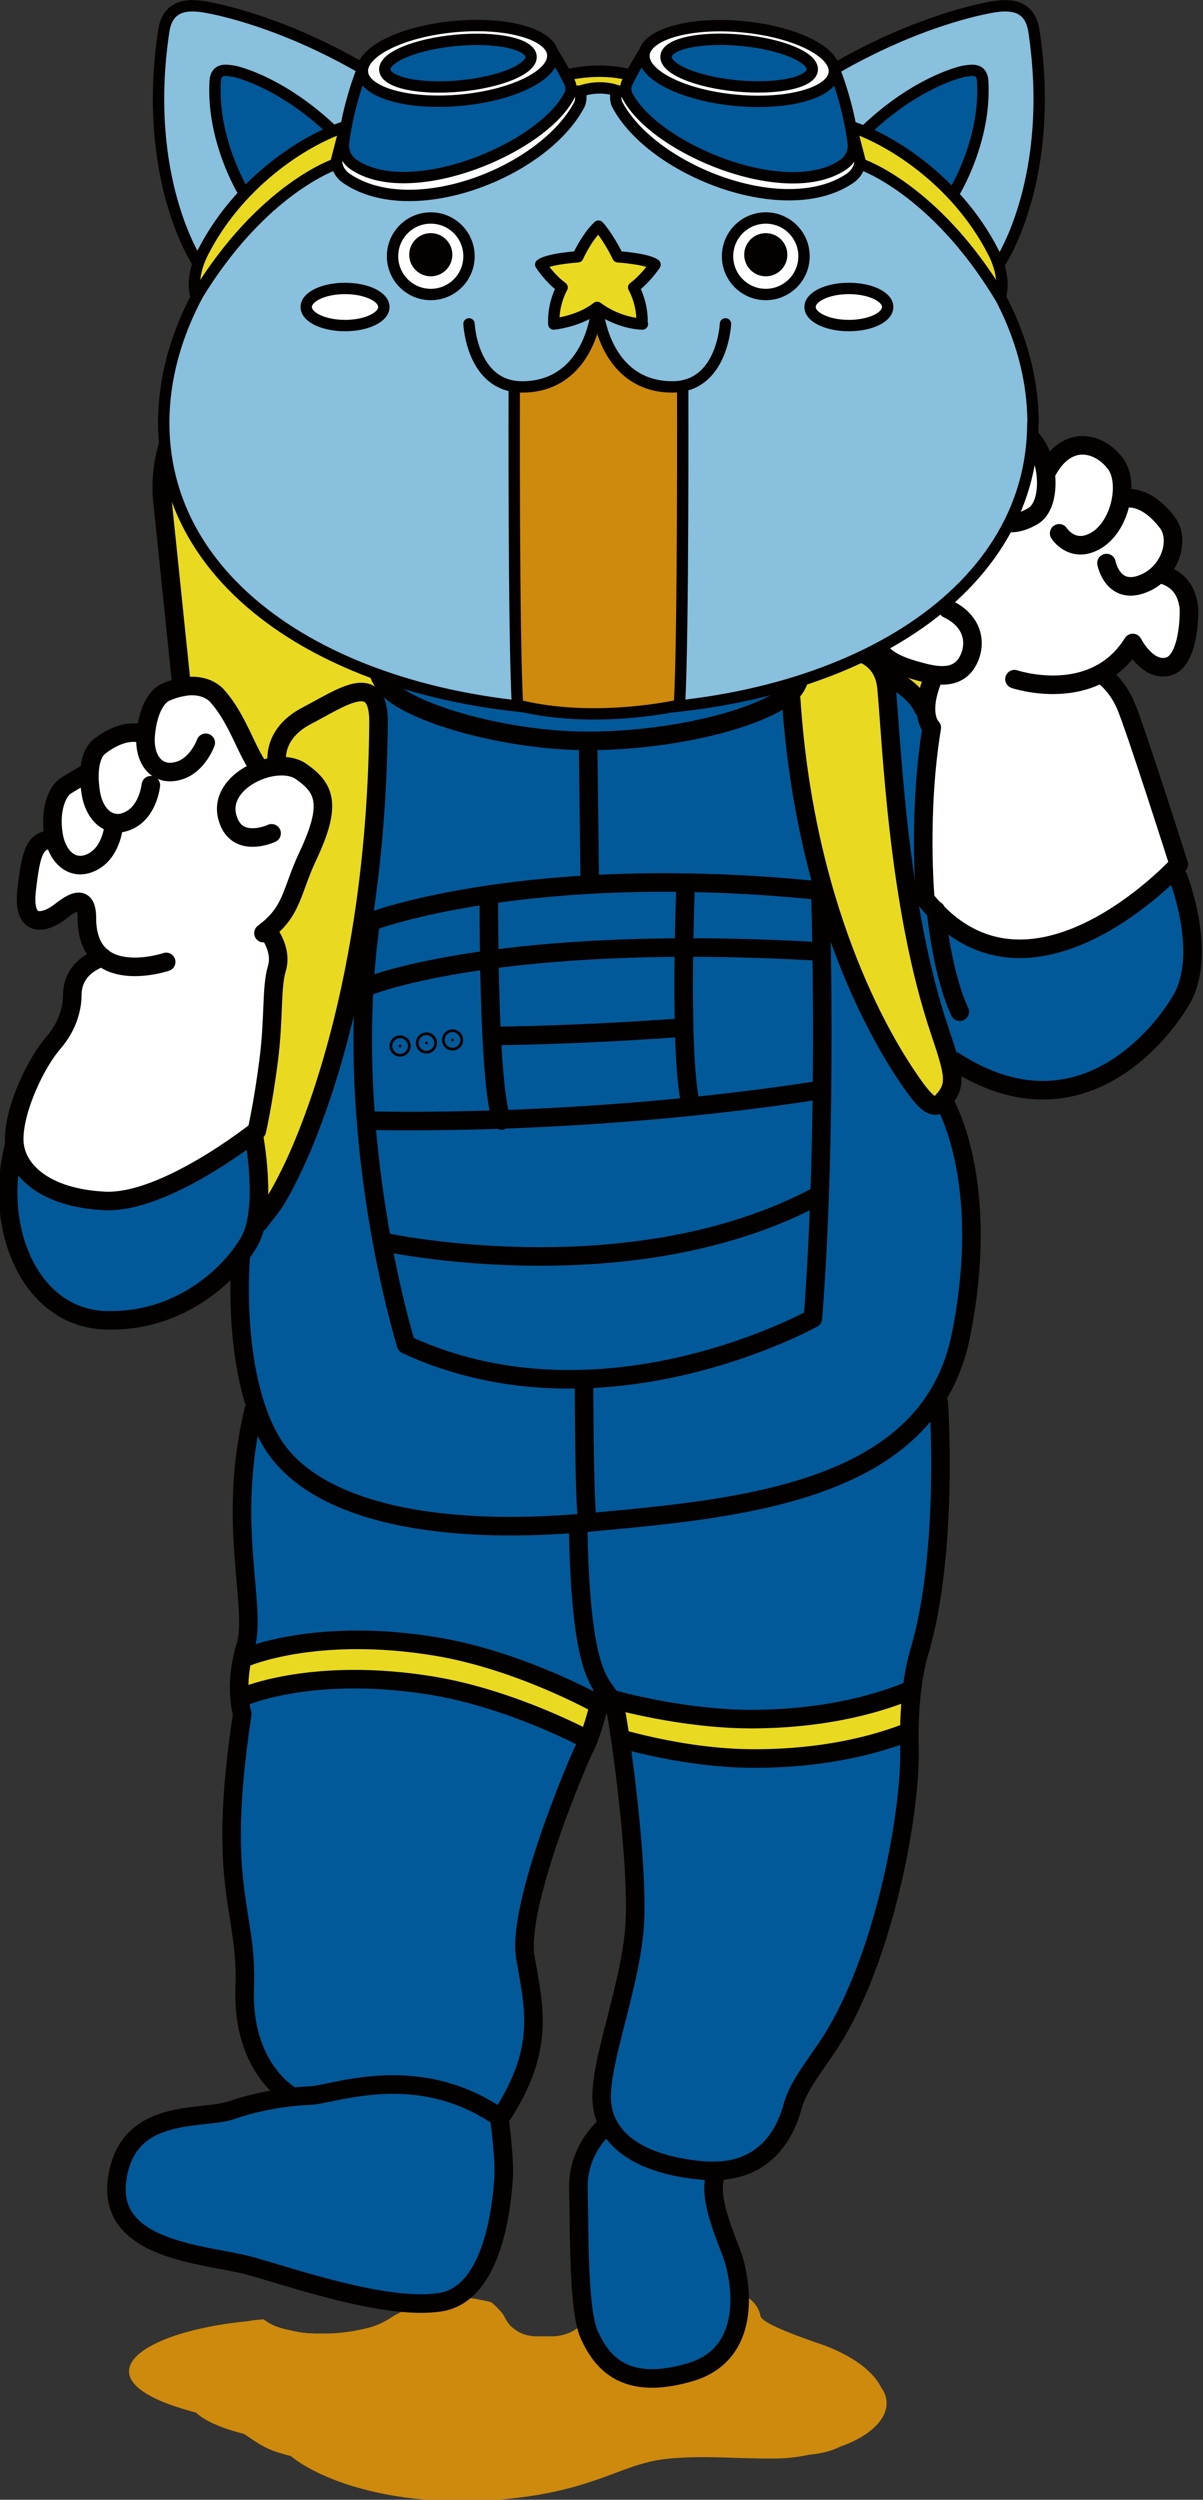 <?xml version="1.0" encoding="UTF-8"?><svg id="_レイヤー_9" xmlns="http://www.w3.org/2000/svg" viewBox="0 0 63.56 131.99"><rect x="0" y="0" width="63.56" height="131.99" fill="#333333" stroke="none"/><defs><style>.cls-1{fill:#88c0dd;}.cls-1,.cls-2,.cls-3,.cls-4,.cls-5{stroke-width:.6px;}.cls-1,.cls-2,.cls-3,.cls-4,.cls-5,.cls-6,.cls-7,.cls-8{stroke-linecap:round;}.cls-1,.cls-2,.cls-3,.cls-4,.cls-5,.cls-6,.cls-7,.cls-8,.cls-9{stroke:#040000;}.cls-1,.cls-2,.cls-3,.cls-4,.cls-5,.cls-7,.cls-8{stroke-linejoin:round;}.cls-2,.cls-10{fill:#fff;}.cls-3,.cls-9{fill:#e9da21;}.cls-4,.cls-11{fill:#025999;}.cls-12,.cls-7{fill:#040000;}.cls-13{fill:#ce8a0d;}.cls-5,.cls-6,.cls-8{fill:none;}.cls-6,.cls-7,.cls-8{stroke-width:.98px;}.cls-6,.cls-9{stroke-miterlimit:10;}.cls-9{stroke-width:.18px;}</style></defs><g><path class="cls-13" d="M46.58,126.11c-.49-1.05-1.87-1.92-3.57-2.46-.68-.25-2.88-.99-2.84-1.41-.16-.76-.95-1.24-1.92-1.46-1.78-.74-4.39-.81-6.27-.04-.04,.06-.08,.12-.11,.18-.11,.2-.2,.41-.28,.62-.1,.25-.2,.5-.39,.73-.14,.17-.33,.33-.5,.49-.1,.09-.2,.18-.33,.26-.31,.2-.69,.31-1.1,.34-.08,0-.16,0-.24,0-.1,0-.21,0-.31,0-.09,0-.17,0-.26,0-.03,0-.07,0-.1,0-.03,0-.07,0-.1,0,0,0,0,0-.01,0-.03,0-.06,0-.09-.01-.03,0-.06,0-.09-.01-.04,0-.08-.01-.11-.02-.02,0-.03,0-.05-.01-.01,0-.02,0-.03,0-.05-.01-.11-.03-.16-.05,0,0,0,0,0,0,0,0,0,0-.01,0-.05-.02-.09-.03-.13-.05-.01,0-.03-.01-.04-.02-.04-.02-.08-.03-.11-.05-.01,0-.02-.01-.03-.02-.05-.02-.09-.05-.13-.08,0,0-.02-.01-.03-.02-.03-.02-.06-.04-.1-.07-.08-.06-.16-.13-.22-.2-.01-.01-.02-.03-.03-.04-.11-.14-.19-.29-.27-.44,0-.01-.02-.03-.02-.04-.02-.03-.04-.06-.07-.1,0,0,0,0,0,0-.02-.02-.04-.04-.06-.07,0,0,0,0,0,0-.12-.14-.26-.28-.4-.41-.04-.03-.08-.06-.11-.09-.08-.02-.16-.04-.24-.06,0,0,0,0,0,0-.05-.01-.09-.02-.14-.03-.03,0-.07-.02-.1-.02,0,0-.01,0-.02,0-.12-.03-.25-.05-.37-.08,0,0,0,0,0,0,0,0-.01,0-.02,0,0,0,0,0,0,0-.05,0-.1-.01-.15-.02-.03,0-.06,0-.09-.01-.02,0-.04,0-.06,0,0,0,0,0,0,0-.01,0-.03,0-.04,0-.05,0-.1,0-.15,0-.11,0-.21,0-.32-.01,0,0-.02,0-.03,0,0,0-.01,0-.02,0-.17,0-.33,0-.5,0,0,0,0,0,0,0h-.02s0,0,0,0c-.13,0-.27,.01-.4,.02,0,0,0,0-.01,0-.02,0-.03,0-.05,0,0,0,0,0,0,0-.06,0-.11,.01-.17,.02,0,0,0,0,0,0-.1,.02-.2,.05-.3,.08-.07,.02-.14,.05-.21,.07-.17,.06-.34,.12-.51,.18-.11,.05-.22,.1-.32,.15-.03,.01-.06,.03-.08,.04-.05,.02-.09,.04-.14,.06,0,0,0,0-.01,0,0,0-.02,0-.03,.01,0,0,0,0,0,0-.14,.06-.28,.12-.41,.19-.01,0-.02,.01-.04,.02-.02,.01-.04,.02-.07,.03-.01,0-.02,.01-.03,.02-.02,.01-.04,.02-.06,.03,0,0,0,0,0,0-.04,.03-.08,.05-.12,.08-.02,.01-.03,.02-.05,.03-.05,.03-.1,.07-.16,.1-.23,.14-.46,.25-.73,.35-.23,.08-.47,.14-.71,.19h0c-.08,.02-.16,.03-.25,.05-.46,.09-.95,.14-1.42,.16h0c-.14,0-.29,0-.43,0-.06,0-.12,0-.18,0,0,0-.01,0-.02,0-.03,0-.06,0-.1,0-.06,0-.13,0-.19-.01-.04,0-.08,0-.12,0-.08,0-.17-.01-.25-.02-.39-.04-.76-.13-1.13-.22-.41-.1-.78-.27-1.06-.5-.29,.02-.57,.05-.84,.1-5.97,.58-9.16,3.16-2.75,4.82,.54,.49,1.46,.86,2.55,1.13,.54,.35,1.02,.74,1.77,.97,.23,.07,.46,.14,.7,.2,.2,.16,.42,.31,.64,.45,1.88,1.14,4.63,1.81,7.4,1.91,.33,.01,.66,.02,.99,.02,2.46,0,4.9-.35,6.96-1.07,1.16-.37,2.18-.89,3.48-1.11,1.34-.19,2.71-.15,4.09-.1,.72,.02,1.45,.04,2.16,.03,.55-.01,1.12-.08,1.67-.2,.6-.05,1.17-.19,1.63-.42,1.83-.64,2.94-1.82,2.26-3.01Z"/><polygon class="cls-9" points="16.98 18.22 12.18 19.22 9.24 22.15 8.34 25.28 8.81 28.76 10.53 44.21 16.2 45.66 26.85 41.64 51.12 38.84 54.27 33.95 53.16 22.65 51.24 18.56 49.42 17.41 40.97 15.89 16.98 18.22"/><polygon class="cls-11" points="32.21 112.43 37.9 112.96 37.9 115.72 38.96 120.34 38.96 123.26 37.19 125.09 34.83 125.52 32.1 124.91 30.63 122.23 30.56 115.66 30.63 113.89 32.21 112.43"/><polygon class="cls-11" points="25.03 109.02 26.6 112.43 26.42 116.13 25.03 120.94 22.34 121.56 19.85 121.56 8.71 118.46 6.46 116.75 6.46 113.44 7.98 112.15 10.17 111.77 13.13 110.77 16 110.03 18.69 108.23 25.03 109.02"/><path class="cls-11" d="M20.25,32.2l22.51,.29-.05,1.46,3.82,.6,2.71,3.86,.97-1.63,4.07,.77,4.55-1.21s1.44,2.08,1.68,3.17,.82,2.57,.82,2.57c0,0,1.92,8.48,1.8,8.93s-3.2,4.86-3.2,4.86l-2.05,1.1-2.17,.76-3.07-.44-2.19-1.18-1.14,.87,1.81,4.79,.21,6.42-1.73,6.37-.46,10.33-1.01,4.74v3.02s-.56,6.26-1.7,9.71-3.48,6.72-3.48,6.72l-.87,.96-1.07,2.93-1.78,1.31-1.32,.34h-2.54l-2.71-1.96-1.14-2.2,.57-2.46s1.47-6.42,1.47-8.42-.6-6.68-.6-6.68l-.68-3.29-.81,.34-.92,2.75-1.34,3.6-1.42,5.13v1.98l.46,4.32-1.77,4.04-3.39-1.74h-4.21l-3.51,.75-1.65-1.85-1.03-2.87,.42-2.83-.8-4.12,.35-8.95-.21-2.18,.66-1.71-.14-9.71,.46-2.48s-1.11-6.31-.85-7.41c0,0-2.8,2.33-4.4,2.72-1.61,.38-3.74,.32-3.74,.32,0,0-2.65-1.21-3.37-3.48s-.52-5.21-.52-5.21l.94-3.16,2.19-3.58s.86-2.87,1.37-3.37,1.41,.45,2.57,.54,3.29-.09,3.29-.09l3.12-1.78,1.61-3.09,.22-2.56,.82-1.85-1.52-1.67-.6-.88,3.51-2.49,1.98-.34-.35-3.47,.53-1.01Z"/><path class="cls-10" d="M16.45,13.78s5.47-3.48,14.31-3.19c8.83,.3,11.71,1.63,11.71,1.63l2.48,1.56s2.12,5.69,1.38,9.93c-.75,4.24-3.27,7.44-3.27,7.44l-2.17,1.55-3.15,2.06-4.44,1.06-4.9-.14-3.32-.38s-4.98-1.5-7.56-6.45c-2.58-4.94-2.33-8.7-2.33-8.7l.69-5.32,.57-1.06Z"/><path class="cls-11" d="M16.91,13.26s1.69-4.52,5.28-6.63c3.59-2.11,7.43-2.46,7.43-2.46h4.05l4.43,1.63,4.45,3.9,2.39,3.56-5.35-1.75-9.04-.93-6.03,.61-4.78,1.04-2.84,1.04Z"/><polygon class="cls-9" points="12.77 87.14 18.7 86.81 22.17 86.97 25.5 87.56 28.56 88.46 31.71 90.14 30.87 91.78 26.46 89.78 22.4 89.12 18.94 88.68 15.91 88.82 12.94 89.73 12.77 88.68 12.77 87.14"/><path class="cls-9" d="M32.57,89.61l.13,1.99,3.04,.78,3.23,.6s3.63-.2,4.4-.33,1.73-.37,1.73-.37l2.94-1.13v-1.89s-3.51,.77-3.51,.77l-3.93,.96-2.93-.24-4.2-.56-.91-.56Z"/><polygon class="cls-11" points="15.78 15.62 15.24 22.62 17.35 28.5 15.19 27.92 13.07 25.28 12.44 21.26 13.07 18.55 14.23 17.04 15.78 15.62"/><path class="cls-11" d="M46.14,15.59l1.72,1.38,1.56,3.71s-.17,3.88-.64,4.32-1.83,2.4-1.83,2.4l-1.77,1,1.35-5.93-.36-5.48-.02-1.38Z"/><polygon class="cls-9" points="14.7 40.55 15.03 38.49 19.16 36.54 20.01 37.79 19.75 45.64 18.78 52.29 14.7 63.44 13.76 63.39 12.81 55.97 14.7 40.55"/><polygon class="cls-9" points="42.78 34.41 41.92 36.55 41.62 37.27 43.05 44.47 44.71 50.19 47.41 56.33 49.78 58.42 50.38 56.7 47.62 44.88 46.58 36.44 46.23 34.93 44.62 34.26 42.78 34.41"/><polygon class="cls-10" points="3.85 52.29 5.08 50.9 4.59 47.78 4.02 47.59 2.41 48.82 1.31 47.7 1.94 44.82 2.91 43.83 2.91 42.42 3.84 41.24 4.88 41.08 5.31 39.54 6.8 38.9 7.71 38.77 8.4 36.82 10.27 36.36 11.46 36.73 12.39 37.74 13.65 40.8 14.9 40.41 16.38 41.11 17 42.42 16.7 44.36 15.65 46.65 14.4 49.23 14.58 54.06 13.34 59.82 8.79 62.75 4.07 63.39 .58 61.01 3.85 52.29"/><path class="cls-10" d="M48.78,47.77l.45-9.35-.1-2.94-2.61-.91-.63-2.74,2.01-1.6,1.54-1.25,1.11-3.98,.97-1.62,2.29-.61,1.02,.76,.49,2.15,.77-2.16,3.1,.8-.48,3.31,1.27-1.42,1.88,1.83v1.23s-.81,.84-.81,.84l1.59,1.33,.07,2.03-1.04,1.72-1.36-.28-.41-1.27-1.6,1.77,2.18,4.11,1.66,6.39-6.14,4.12c-5-.14-4.71-1.22-7.25-2.26Z"/><g><path class="cls-8" d="M46.47,20.03c.53,8.82-5.69,15.83-15.58,15.83-9.24,0-16-6.68-15.58-15.83,.4-8.73,6.98-15.83,15.58-15.83s15.05,7.1,15.58,15.83Z"/><path class="cls-8" d="M17.2,28.53c-2.8-.57-4.87-3.51-4.77-6.98,.08-2.76,1.51-5.09,3.51-6.14"/><path class="cls-8" d="M44.62,28.53c2.8-.57,4.87-3.51,4.77-6.98-.08-2.76-1.51-5.09-3.51-6.14"/><path class="cls-8" d="M16.7,13.87s4.99-3.33,13.86-3.33,14.39,3.16,14.39,3.16"/><ellipse class="cls-6" cx="22.1" cy="18.31" rx="2.9" ry="2.12" transform="translate(-2.84 32.51) rotate(-69.3)"/><circle class="cls-6" cx="22.35" cy="26.42" r="1.23"/></g><g><path class="cls-8" d="M58.2,35.6s.77,.48,1.27,1.63,2.81,8.41,2.81,8.41c0,0-7.92,8.66-13.39,1.84,0,0-.41-4.52,.34-9.06,0,0-.72-.64,.05-2.56"/><path class="cls-8" d="M50.71,53.42s-.86-1.63-1.26-5.35"/><path class="cls-8" d="M62.24,46.3s1.61,4.05,.17,6.5c-1.27,2.16-5.64,7.32-11.97,3.24"/><g><path class="cls-8" d="M53.6,35.86s4.17,1.41,6.25-1.91c0,0,.78,1.55,1.89,1.24s1.12-2.97,1.06-3.22-.16-1.31-1.46-1.66"/><path class="cls-8" d="M58.46,29.73s.31,1.65,1.83,1.13,2.1-2.35,1.38-3.28c-.61-.79-1.45-1.45-2.41-1.23"/><path class="cls-8" d="M55.96,28.16s.67,1.06,1.86,.43c1.37-.71,1.86-3.08,1.13-4.09-.83-1.13-2.6-1.67-3.69,.51"/><path class="cls-8" d="M52.41,27.09s.61,1.06,2.15,.17c1.3-.74,.71-4.35-.76-4.42-1.57-.07-2.82-.16-3.75,3.54-.47,1.89-.59,2.9-1.82,3.57s-2.06,1.06-2.18,2.87,1.34,2.3,2.36,2.59,2.35,.61,2.86-.81c.29-.82,.05-1.86-1.2-2.45"/></g></g><g><g><path class="cls-8" d="M14.35,44s-1.88,.88-2.34-.86c-.52-1.95,2.62-3.29,3.89-2.41s1.65,1.74,.37,4.46c-.9,1.91-.79,2.92-2.35,4.08"/><path class="cls-8" d="M8.78,50.79s-4.19,1.41-4.19-2.32c0-1.34-.79-.82-1.43-.32s-2.01,1.05-1.75-1.17c.24-2.09,.44-2.61,1.41-2.68"/><path class="cls-8" d="M4.68,40.77s-.75,.44-1.19,.71-.87,1.21-.67,2.55,1.15,2.06,2.2,1.4c.86-.54,.98-1.76,.98-1.76"/><path class="cls-8" d="M7.58,38.76c-.44-.14-1.24-.18-2.31,.64-.41,.31-.68,1.09-.48,2.42s1.15,2.06,2.2,1.4c.86-.54,.98-1.76,.98-1.76"/><path class="cls-8" d="M10.87,39.22s-.41,1.15-1.38,1.46c-1.18,.38-1.92-.56-1.79-1.91,.13-1.34,.6-2.03,1.07-2.23,1.98-.84,2.74,.25,2.74,.25,1.04,1.16,1.56,2.98,2.18,3.75"/></g><path class="cls-8" d="M14.11,49.12s.83,.97,.52,2.01-.14,2.59-.44,4.9-.62,3.67-.62,3.67c0,0-4.83,3.86-8.03,3.71-3.19-.15-4.79-1.65-4.79-3.26s1.14-4.02,2.07-5.09,1-2.17,1-2.51c0-.53,.17-1.5,1.59-2.01"/><path class="cls-8" d="M13.4,59.89s.77,3.93-.23,5.67-3.69,4.29-7.62,4.15c-3.94-.13-5.96-4.85-4.79-9.29"/></g><g><path class="cls-8" d="M19.91,31.83s-.7,3.17,.58,4.51,6.25,2.78,10.58,2.78,9.14-1.13,10.75-2.58c.88-.8,.79-3.73,.26-4.61"/><path class="cls-8" d="M19.59,48.66s8.39-3.2,23.75-1.63c0,0,.41,12.27-.39,22.58,0,0-11.1,6.2-21.49,1.39,0,0-3.48-11.11-1.87-22.33Z"/><path class="cls-8" d="M19.55,52.04s6.9-2.76,23.61-1.81"/><path class="cls-8" d="M19.55,59.17s11.23,.35,23.87-1.63"/><path class="cls-8" d="M20.34,65.59s13.03,2.82,22.88-2.46"/><path class="cls-8" d="M42.56,34.42s4-1.04,4.28,1.9,.58,11.52,2.82,18.14c.78,2.31,.88,2.81,.18,3.65-.46,.55-.86,.27-1.84-1.17-.98-1.44-5.43-8.24-6.2-20.04"/><path class="cls-8" d="M14.63,40.24s-.27-1.49,1.58-2.45,3.81-2.42,3.79,.36c-.12,13.91-3.81,22.08-4.68,23.83s-1.01,1.72-1.63,2.57"/><line class="cls-8" x1="31.07" y1="39.12" x2="31.16" y2="46.59"/><path class="cls-8" d="M25.83,47.25s-.06,9.97,.68,11.91"/><path class="cls-8" d="M36.22,46.87s-.36,9.02,.29,11.49"/><path class="cls-8" d="M26.16,54.7s4.37-.03,9.96-.45"/><circle class="cls-7" cx="23.91" cy="54.91" r=".07"/><circle class="cls-7" cx="22.53" cy="55.07" r=".07"/><circle class="cls-7" cx="21.14" cy="55.23" r=".07"/><path class="cls-8" d="M12.73,66.22s-.57,6.13,1.57,9.84,8.63,5.07,16.75,4.33c8.12-.74,18.06-1.58,19.72-9.88,1.66-8.3-.93-12.42-.93-12.42"/><path class="cls-8" d="M46.95,35.74s1.38,.65,1.83,1.67"/><path class="cls-8" d="M30.86,72.82s-.01,6.21,.18,7.58"/></g><g><path class="cls-8" d="M49.6,74.07s.54,7.9-1.03,13.16c-.55,1.85-.54,4.18-.52,5.1,.08,3.12-1.19,10.48-3.91,15.07-.8,1.35-1.92,2.58-2.25,3.78s-1.31,3.74-4.81,3.42-5.41-1.81-5.29-4.11,1.64-6.07,1.76-9.15c.12-3.08-.65-8.98-.98-10.83-.34-1.93-1.84-.31-2.02-9.7"/><path class="cls-8" d="M31.82,89.39s-.55,2.2-.88,2.8-3.67,8.43-3.18,11.18,.99,4.83-1.19,8.25"/><path class="cls-8" d="M15.29,110.6s-2.52-1.46-2.36-5.65c.16-4.19-1.54-5.18-.13-14.45,0,0-.47-1.49,.17-3.57,.64-2.08-1.02-6.45,.43-12.46"/><path class="cls-8" d="M12.93,87.53s3.74-1.65,10.13-.59c4.39,.73,8.47,3.01,8.47,3.01"/><path class="cls-8" d="M12.93,89.56s3.65-1.57,9.87-.56c4.28,.7,8.25,2.86,8.25,2.86"/><path class="cls-8" d="M48.04,91.43c-1.61,.64-4.4,1.44-8.31,1.42-2.54-.01-5.06-.54-6.75-.99"/><path class="cls-8" d="M48.18,89.21c-1.47,.63-4.35,1.56-8.52,1.56-2.73,0-5.65-.6-7.28-1.04"/><path class="cls-8" d="M32.12,112.15s-1.62,1.24-1.56,3.41-.03,6.44,.59,7.76c.67,1.44,1.89,2.95,5.33,1.93s2.66-5.05,2.13-6.39c-.66-1.69-1.23-3.25-.7-4.25"/><path class="cls-8" d="M26.37,111.77s.32,2.2,.23,3.35-.48,6.01-3.35,6.44c-2.87,.44-7.84-1.32-10.08-1.93s-7.53-.74-6.98-4.58,4.49-3.09,6.04-3.63,3.18-.74,4.12-.77c1.24-.03,5.65-1.87,10.02,1.13Z"/></g><g><path class="cls-8" d="M47.37,16.44c3.03,.69,5.41,3.19,5.88,6.36"/><path class="cls-8" d="M9.6,36.28l-1.04-10.06c-.2-3.17,1.56-6.01,4.23-7.34"/></g></g><g><path class="cls-1" d="M10.39,13.77s-2.9-4.39-1.74-12.12c.21-1.43,1.31-1.42,2.13-1.29,.74,.12,4.13,.8,8.38,3.26l1.12,10.98-9.89-.82Z"/><path class="cls-1" d="M52.89,13.77s2.9-4.39,1.74-12.12c-.21-1.43-1.31-1.42-2.13-1.29-.74,.12-4.13,.8-8.38,3.26l-6.34,5.37,10.26,6.24,4.85-1.45Z"/><path class="cls-4" d="M17.52,6.85c-2.55-2.41-4.83-3.03-5.18-3.09-.39-.06-.93-.17-.97,.52-.19,3.13,1.5,5.87,1.5,5.87l4.18,2.16,.48-5.47Z"/><path class="cls-4" d="M50.42,10.15s1.69-2.74,1.5-5.87c-.04-.69-.58-.58-.97-.52-.36,.06-2.64,.68-5.18,3.09v5.09l4.66-1.79Z"/><path class="cls-1" d="M54.57,22.33c0,9.27-10.28,15.18-22.96,15.18s-22.96-5.9-22.96-15.18S18.94,3.93,31.62,3.93s22.96,9.13,22.96,18.4Z"/><circle class="cls-2" cx="22.76" cy="13.53" r="2.02"/><circle class="cls-12" cx="22.76" cy="13.45" r="1.14"/><circle class="cls-2" cx="40.46" cy="13.53" r="2.02"/><circle class="cls-12" cx="40.46" cy="13.45" r="1.14"/><path class="cls-3" d="M33.92,17.11c.05-1.11-.44-1.93-.44-1.93,.65-.48,1.13-1.21,1.13-1.21-.42-.31-1.96-.41-1.96-.41-.55-1.12-1.03-1.62-1.03-1.62-.65,.62-1.09,1.62-1.09,1.62,0,0-1.54,.1-1.96,.41,0,0,.47,.73,1.13,1.21,0,0-.49,.82-.44,1.93,0,0,1.37-.14,2.29-.88,.81,.6,1.74,.86,2.39,.88Z"/><ellipse class="cls-2" cx="18.23" cy="16.21" rx="2.05" ry=".98"/><ellipse class="cls-2" cx="44.85" cy="16.21" rx="2.05" ry=".98"/><path class="cls-13" d="M27.17,20.43s2.78,.34,4.42-3.24c0,0,1.21,3.73,4.49,3.24v12.5s-.16,4.02-.16,4.02l-3.14,.7-5.34-.38-.28-10.91v-5.93Z"/><path class="cls-5" d="M24.78,17.1s.15,3.33,2.81,3.33,3.73-2.27,3.95-4.13"/><path class="cls-5" d="M38.33,17.1s-.15,3.33-2.81,3.33-3.73-2.27-3.95-4.13"/><path class="cls-5" d="M27.17,20.43s-.04,13.16,.17,16.76"/><path class="cls-5" d="M36.07,20.43s.04,13.16-.17,16.76"/><path class="cls-5" d="M35.81,37.25s-4.34,.99-8.36,.01"/><path class="cls-2" d="M45.08,7.54c.69,.89,.25,1.58-.15,1.86-3.44,2.37-10.5-.41-12.32-3.89-.13-.24-.2-1.08,.64-1.41l6.62,3.09,5.2,.34"/><path class="cls-2" d="M18.15,7.54l3.64-1.58,8.18-1.85c.84,.32,.77,1.16,.64,1.41-1.87,3.57-8.82,6.29-12.32,3.89-.4-.28-.84-.97-.15-1.86"/><path class="cls-3" d="M30.68,4.81s.96-.38,1.98,0l1.06,.07-.54-.95c-1.59-.38-3.1,0-3.1,0l-.85,.91,1.46-.03Z"/><path class="cls-4" d="M29.22,2.79s.49,.76,.87,1.55c.11,.23,.11,.49-.01,.71-1.48,2.83-8.44,5.68-11.41,3.63-.37-.26-.57-.7-.52-1.14,.26-2.1,1-3.88,1-3.88l5.01-.87h5.06Z"/><path class="cls-4" d="M44.08,3.67s.74,1.78,1,3.88c.06,.45-.15,.89-.52,1.14-2.97,2.05-9.93-.8-11.41-3.63-.12-.22-.12-.49-.01-.71,.38-.78,.87-1.55,.87-1.55h4.07s6,.87,6,.87Z"/><ellipse class="cls-2" cx="24.18" cy="3.35" rx="5.05" ry="1.95" transform="translate(-.21 2.27) rotate(-5.36)"/><ellipse class="cls-2" cx="39.06" cy="3.35" rx="1.95" ry="5.05" transform="translate(32.07 41.93) rotate(-84.64)"/><path class="cls-3" d="M45.47,8.66s3.9,1.28,7.37,7.02c0,0,.39-.91-.37-2.39-2.01-3.9-5.64-6.01-7.5-6.6l.51,1.97Z"/><path class="cls-3" d="M17.74,8.66s-3.9,1.28-7.37,7.02c0,0-.39-.91,.37-2.39,2.01-3.9,5.64-6.01,7.5-6.6l-.51,1.97Z"/><ellipse class="cls-4" cx="24.19" cy="3.33" rx="3.88" ry="1.21" transform="translate(-.2 2.28) rotate(-5.36)"/><ellipse class="cls-4" cx="39.04" cy="3.33" rx="1.21" ry="3.88" transform="translate(32.09 41.89) rotate(-84.64)"/></g></svg>
